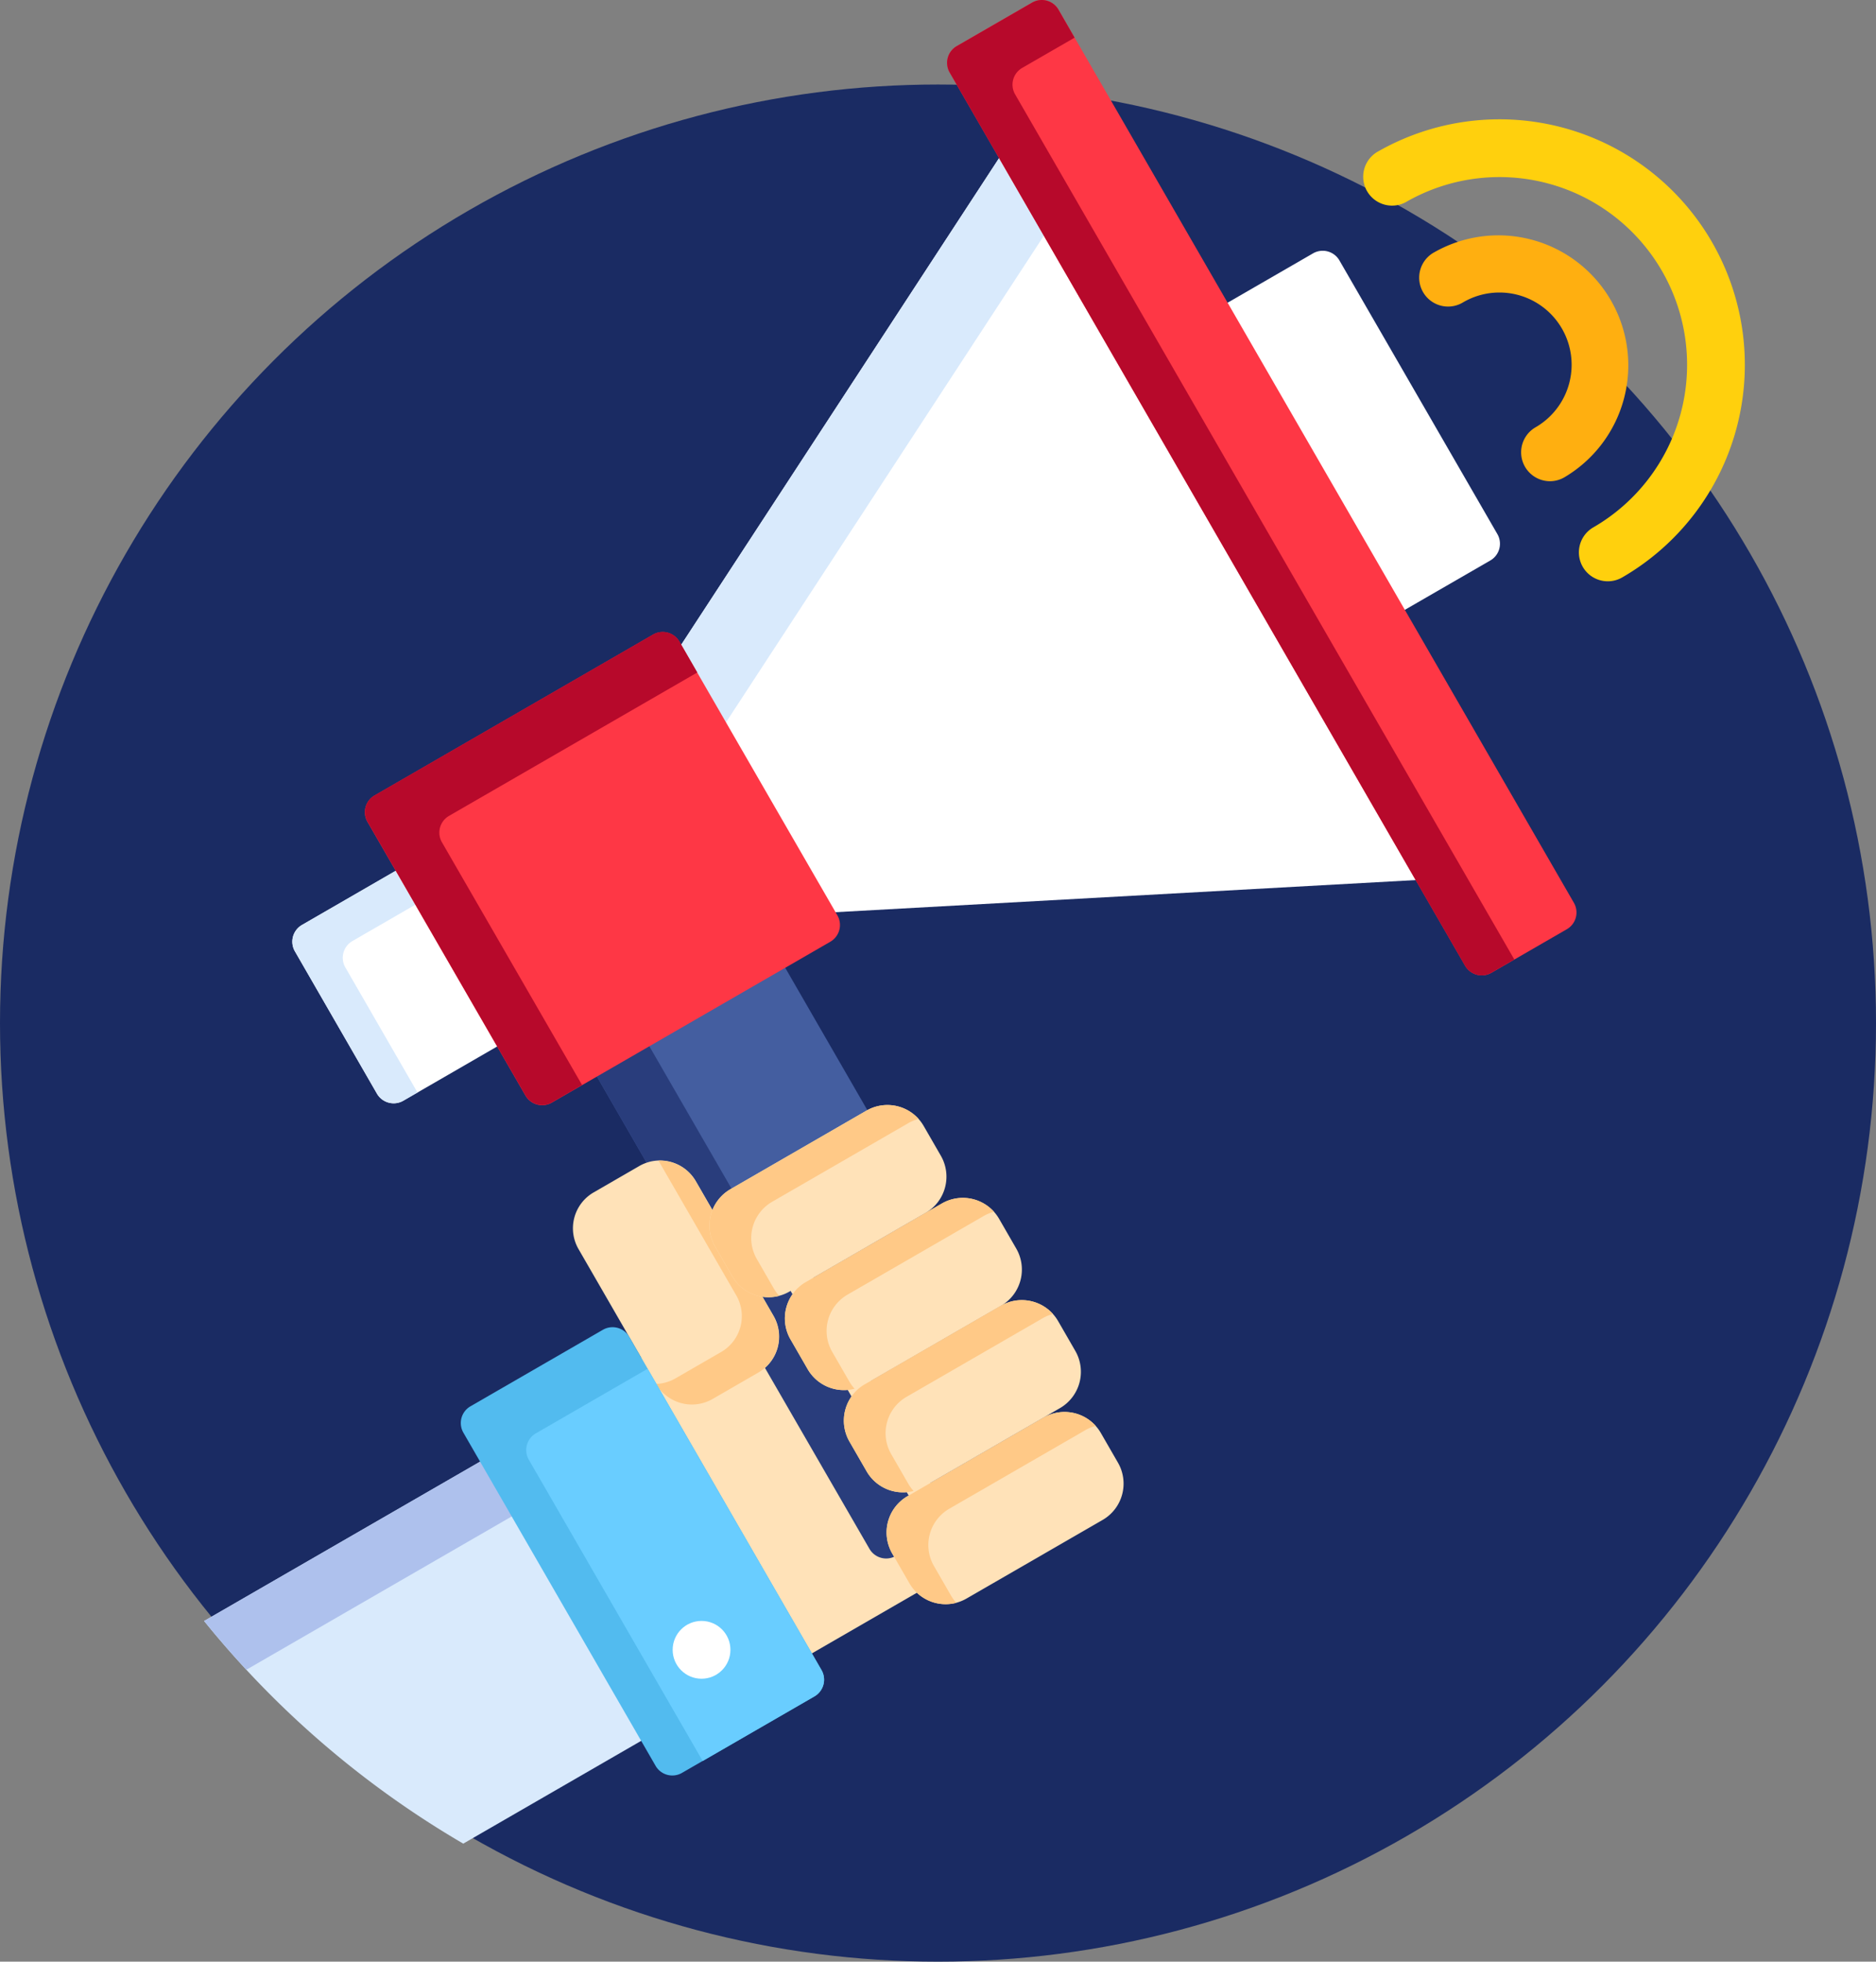 <svg xmlns="http://www.w3.org/2000/svg" width="48" height="50.161" viewBox="0 0 48 50.161">
  <rect x="0" y="0" width="48" height="50.161" fill="#808080" stroke="none"/>
  <g id="promotion" transform="translate(-11.046 0)">
    <circle id="Ellipse_48" data-name="Ellipse 48" cx="24" cy="24" r="24" transform="translate(11.046 2.161)" fill="#1a2b63"/>
    <path id="Path_78" data-name="Path 78" d="M186.3,336.253a.2.2,0,0,0-.269-.072.866.866,0,0,1-.432.115.876.876,0,0,1-.758-.435l-.442-.766a.873.873,0,0,1,.319-1.191.2.2,0,0,0-.1-.368.2.2,0,0,0-.1.027.867.867,0,0,1-.433.116.876.876,0,0,1-.758-.435l-.442-.766a.873.873,0,0,1,.319-1.191.2.2,0,1,0-.2-.341l-.418.242a.864.864,0,0,1-.431.115.885.885,0,0,1-.131-.01l-.029,0a.2.2,0,0,0-.17.3l.285.494a.861.861,0,0,1-.315,1.175l-1.172.677a.855.855,0,0,1-.427.114.865.865,0,0,1-.748-.429l-.386-.668-.167.1,4.364,7.558,2.865-1.654a.86.86,0,0,1-.2-.23l-.442-.766a.873.873,0,0,1,.319-1.191l.417-.241A.2.2,0,0,0,186.3,336.253Z" transform="translate(-151.446 -298.332)" fill="#ffe2b8"/>
    <path id="Path_79" data-name="Path 79" d="M334.256,74.349,336.593,73a.494.494,0,0,0,.18-.673l-4.043-7a.494.494,0,0,0-.673-.18l-2.337,1.349Z" transform="translate(-287.414 -58.669)" fill="#fff"/>
    <path id="Path_80" data-name="Path 80" d="M167.894,254.492a.865.865,0,0,1,.748.429l.428.742a.2.2,0,0,0,.171.1h.015a.2.2,0,0,0,.169-.124.859.859,0,0,1,.372-.434l3.487-2.013.021-.01-2.321-4.021-4.818,2.781,1.493,2.586A.852.852,0,0,1,167.894,254.492Z" transform="translate(-139.967 -224.622)" fill="#445ea0"/>
    <g id="Group_251" data-name="Group 251" transform="translate(26.199 26.544)">
      <path id="Path_81" data-name="Path 81" d="M167.894,272.859a.865.865,0,0,1,.748.429l.428.742a.2.2,0,0,0,.171.1h.015a.2.2,0,0,0,.169-.124.859.859,0,0,1,.372-.434l.032-.019-2.321-4.019-1.343.775,1.493,2.586A.851.851,0,0,1,167.894,272.859Z" transform="translate(-166.166 -269.532)" fill="#293d7c"/>
      <path id="Path_82" data-name="Path 82" d="M212.062,340.237a.873.873,0,0,1,.319-1.191l.032-.019-.259-.449a.876.876,0,0,1-.742-.434l-.442-.766a.871.871,0,0,1-.005-.86l-.322-.557a.876.876,0,0,1-.742-.434l-.442-.766a.871.871,0,0,1-.005-.86l-.259-.449-.032.019a.864.864,0,0,1-.431.115.881.881,0,0,1-.131-.01l-.029,0a.2.2,0,0,0-.17.3l.285.494a.861.861,0,0,1-.149,1.05l2.774,4.8a.494.494,0,0,0,.673.18l.129-.074Z" transform="translate(-204.218 -327.158)" fill="#293d7c"/>
    </g>
    <path id="Path_83" data-name="Path 83" d="M91.105,224.867l-2.611,1.508a.494.494,0,0,0-.18.673l2.1,3.641a.494.494,0,0,0,.673.18l2.611-1.508Z" transform="translate(-69.723 -202.722)" fill="#fff"/>
    <path id="Path_84" data-name="Path 84" d="M89.785,226.786l1.821-1.052-.5-.868-2.611,1.508a.494.494,0,0,0-.18.673l2.1,3.641a.494.494,0,0,0,.673.18l.363-.21-1.847-3.2A.494.494,0,0,1,89.785,226.786Z" transform="translate(-69.723 -202.722)" fill="#d9eafc"/>
    <path id="Path_85" data-name="Path 85" d="M195.432,38.748l-8.514,13.027,3.756,6.506,15.539-.86Z" transform="translate(-158.675 -34.932)" fill="#fff"/>
    <path id="Path_86" data-name="Path 86" d="M195.432,38.748l-8.514,13.027,1.146,1.984,8.514-13.027Z" transform="translate(-158.675 -34.932)" fill="#d9eafc"/>
    <path id="Path_87" data-name="Path 87" d="M119.2,171.322a.494.494,0,0,1-.18.673l-7.128,4.115a.494.494,0,0,1-.673-.18l-4.043-7a.494.494,0,0,1,.18-.673l7.128-4.115a.494.494,0,0,1,.673.18Z" transform="translate(-86.728 -147.915)" fill="#fe3745"/>
    <path id="Path_88" data-name="Path 88" d="M109.081,169.452a.494.494,0,0,1,.18-.673l6.354-3.668-.457-.792a.494.494,0,0,0-.673-.18l-7.128,4.115a.494.494,0,0,0-.18.673l4.043,7a.494.494,0,0,0,.673.18l.774-.447Z" transform="translate(-86.728 -147.915)" fill="#b7092b"/>
    <path id="Path_89" data-name="Path 89" d="M274.4,23.087a.494.494,0,0,1-.18.673l-1.931,1.115a.494.494,0,0,1-.673-.18L258.427,1.853a.494.494,0,0,1,.18-.673L260.538.065a.494.494,0,0,1,.673.18Z" transform="translate(-223.083 0)" fill="#fe3745"/>
    <path id="Path_90" data-name="Path 90" d="M260.1,2.411a.494.494,0,0,1,.18-.673l1.343-.775L261.21.246a.494.494,0,0,0-.673-.18L258.606,1.18a.494.494,0,0,0-.18.673l13.187,22.841a.494.494,0,0,0,.673.18l.588-.339Z" transform="translate(-223.082 0)" fill="#b7092b"/>
    <path id="Path_91" data-name="Path 91" d="M72.669,378.121l-7.3,4.212A24.246,24.246,0,0,0,72,388.026l4.793-2.767Z" transform="translate(-49.101 -340.883)" fill="#d9eafc"/>
    <path id="Path_92" data-name="Path 92" d="M72.669,378.121l-7.3,4.212q.519.642,1.08,1.247l7.025-4.056Z" transform="translate(-49.101 -340.883)" fill="#aec1ed"/>
    <path id="Path_93" data-name="Path 93" d="M164.7,307.413a1.06,1.06,0,0,1-1.444-.387l-1.992-3.45a1.06,1.06,0,0,1,.387-1.444l1.172-.677a1.06,1.06,0,0,1,1.444.387l1.992,3.45a1.06,1.06,0,0,1-.387,1.444Z" transform="translate(-135.418 -271.64)" fill="#ffe2b8"/>
    <path id="Path_94" data-name="Path 94" d="M185.77,305.3l-1.992-3.45a1.06,1.06,0,0,0-.951-.527l1.991,3.448a1.06,1.06,0,0,1-.387,1.444l-1.172.676a1.048,1.048,0,0,1-.494.14v0a1.06,1.06,0,0,0,1.444.387l1.172-.677A1.061,1.061,0,0,0,185.77,305.3Z" transform="translate(-154.932 -271.644)" fill="#ffc987"/>
    <path id="Path_95" data-name="Path 95" d="M384.565,67.278a.739.739,0,0,1-.37-1.378,1.846,1.846,0,0,0-1.846-3.2.739.739,0,1,1-.739-1.279,3.324,3.324,0,0,1,3.324,5.757A.737.737,0,0,1,384.565,67.278Z" transform="translate(-333.861 -54.973)" fill="#ffaf10"/>
    <path id="Path_96" data-name="Path 96" d="M372.521,42.763a.739.739,0,0,1-.37-1.378,4.8,4.8,0,1,0-4.8-8.315.739.739,0,0,1-.739-1.279,6.278,6.278,0,0,1,6.278,10.874A.737.737,0,0,1,372.521,42.763Z" transform="translate(-320.339 -27.899)" fill="#ffd00d"/>
    <path id="Path_97" data-name="Path 97" d="M202.541,288.212a1.072,1.072,0,0,1-.391,1.46l-3.487,2.013a1.072,1.072,0,0,1-1.46-.391l-.442-.766a1.072,1.072,0,0,1,.391-1.46l3.487-2.013a1.072,1.072,0,0,1,1.46.391Z" transform="translate(-167.421 -258.657)" fill="#ffe2b8"/>
    <path id="Path_98" data-name="Path 98" d="M198.272,291.618l-.442-.766a1.072,1.072,0,0,1,.391-1.46l3.487-2.013a1.053,1.053,0,0,1,.263-.107,1.073,1.073,0,0,0-1.331-.214l-3.487,2.013a1.072,1.072,0,0,0-.391,1.46l.442.766a1.072,1.072,0,0,0,1.2.5A1.077,1.077,0,0,1,198.272,291.618Z" transform="translate(-167.421 -258.66)" fill="#ffc987"/>
    <path id="Path_99" data-name="Path 99" d="M222.131,312.331a1.072,1.072,0,0,1-.391,1.46l-3.487,2.013a1.072,1.072,0,0,1-1.46-.391l-.442-.766a1.072,1.072,0,0,1,.391-1.46l3.487-2.013a1.072,1.072,0,0,1,1.46.391Z" transform="translate(-185.081 -280.401)" fill="#ffe2b8"/>
    <path id="Path_100" data-name="Path 100" d="M217.862,315.733l-.442-.766a1.072,1.072,0,0,1,.391-1.46l3.487-2.013a1.053,1.053,0,0,1,.263-.107,1.073,1.073,0,0,0-1.331-.214l-3.487,2.013a1.072,1.072,0,0,0-.391,1.46l.442.766a1.072,1.072,0,0,0,1.2.5A1.067,1.067,0,0,1,217.862,315.733Z" transform="translate(-185.082 -280.401)" fill="#ffc987"/>
    <g id="Group_252" data-name="Group 252" transform="translate(32.638 33.247)">
      <path id="Path_101" data-name="Path 101" d="M237.472,338.9a1.072,1.072,0,0,1-.391,1.46l-3.487,2.013a1.072,1.072,0,0,1-1.46-.391l-.442-.766a1.072,1.072,0,0,1,.391-1.46l3.487-2.013a1.072,1.072,0,0,1,1.46.391Z" transform="translate(-231.55 -337.602)" fill="#ffe2b8"/>
      <path id="Path_102" data-name="Path 102" d="M248.56,367.923a1.072,1.072,0,0,1-.391,1.46l-3.487,2.013a1.072,1.072,0,0,1-1.46-.391l-.442-.766a1.072,1.072,0,0,1,.391-1.46l3.487-2.013a1.072,1.072,0,0,1,1.46.391Z" transform="translate(-241.546 -363.766)" fill="#ffe2b8"/>
    </g>
    <g id="Group_253" data-name="Group 253" transform="translate(32.638 33.247)">
      <path id="Path_103" data-name="Path 103" d="M233.2,342.3l-.442-.766a1.072,1.072,0,0,1,.391-1.46l3.487-2.013a1.055,1.055,0,0,1,.263-.107,1.073,1.073,0,0,0-1.331-.214l-3.487,2.013a1.072,1.072,0,0,0-.391,1.46l.442.766a1.072,1.072,0,0,0,1.2.5A1.07,1.07,0,0,1,233.2,342.3Z" transform="translate(-231.549 -337.601)" fill="#ffc987"/>
      <path id="Path_104" data-name="Path 104" d="M244.29,371.328l-.442-.766a1.072,1.072,0,0,1,.391-1.46l3.487-2.013a1.058,1.058,0,0,1,.263-.107,1.073,1.073,0,0,0-1.331-.214l-3.487,2.013a1.072,1.072,0,0,0-.391,1.46l.442.766a1.072,1.072,0,0,0,1.2.5A1.072,1.072,0,0,1,244.29,371.328Z" transform="translate(-241.545 -363.768)" fill="#ffc987"/>
    </g>
    <path id="Path_105" data-name="Path 105" d="M141.253,353.383a.494.494,0,0,1-.18.673l-3.391,1.958a.494.494,0,0,1-.673-.18l-4.919-8.521a.494.494,0,0,1,.18-.673l3.391-1.958a.494.494,0,0,1,.673.18Z" transform="translate(-109.188 -310.679)" fill="#52bbef"/>
    <path id="Path_106" data-name="Path 106" d="M152.13,355.394l-2.861,1.652a.494.494,0,0,0-.18.673l4.449,7.705,2.861-1.652a.494.494,0,0,0,.18-.673Z" transform="translate(-124.513 -320.394)" fill="#69cdff"/>
    <circle id="Ellipse_49" data-name="Ellipse 49" cx="0.739" cy="0.739" r="0.739" transform="translate(28.257 41.448)" fill="#fff"/>
  </g>
</svg>
